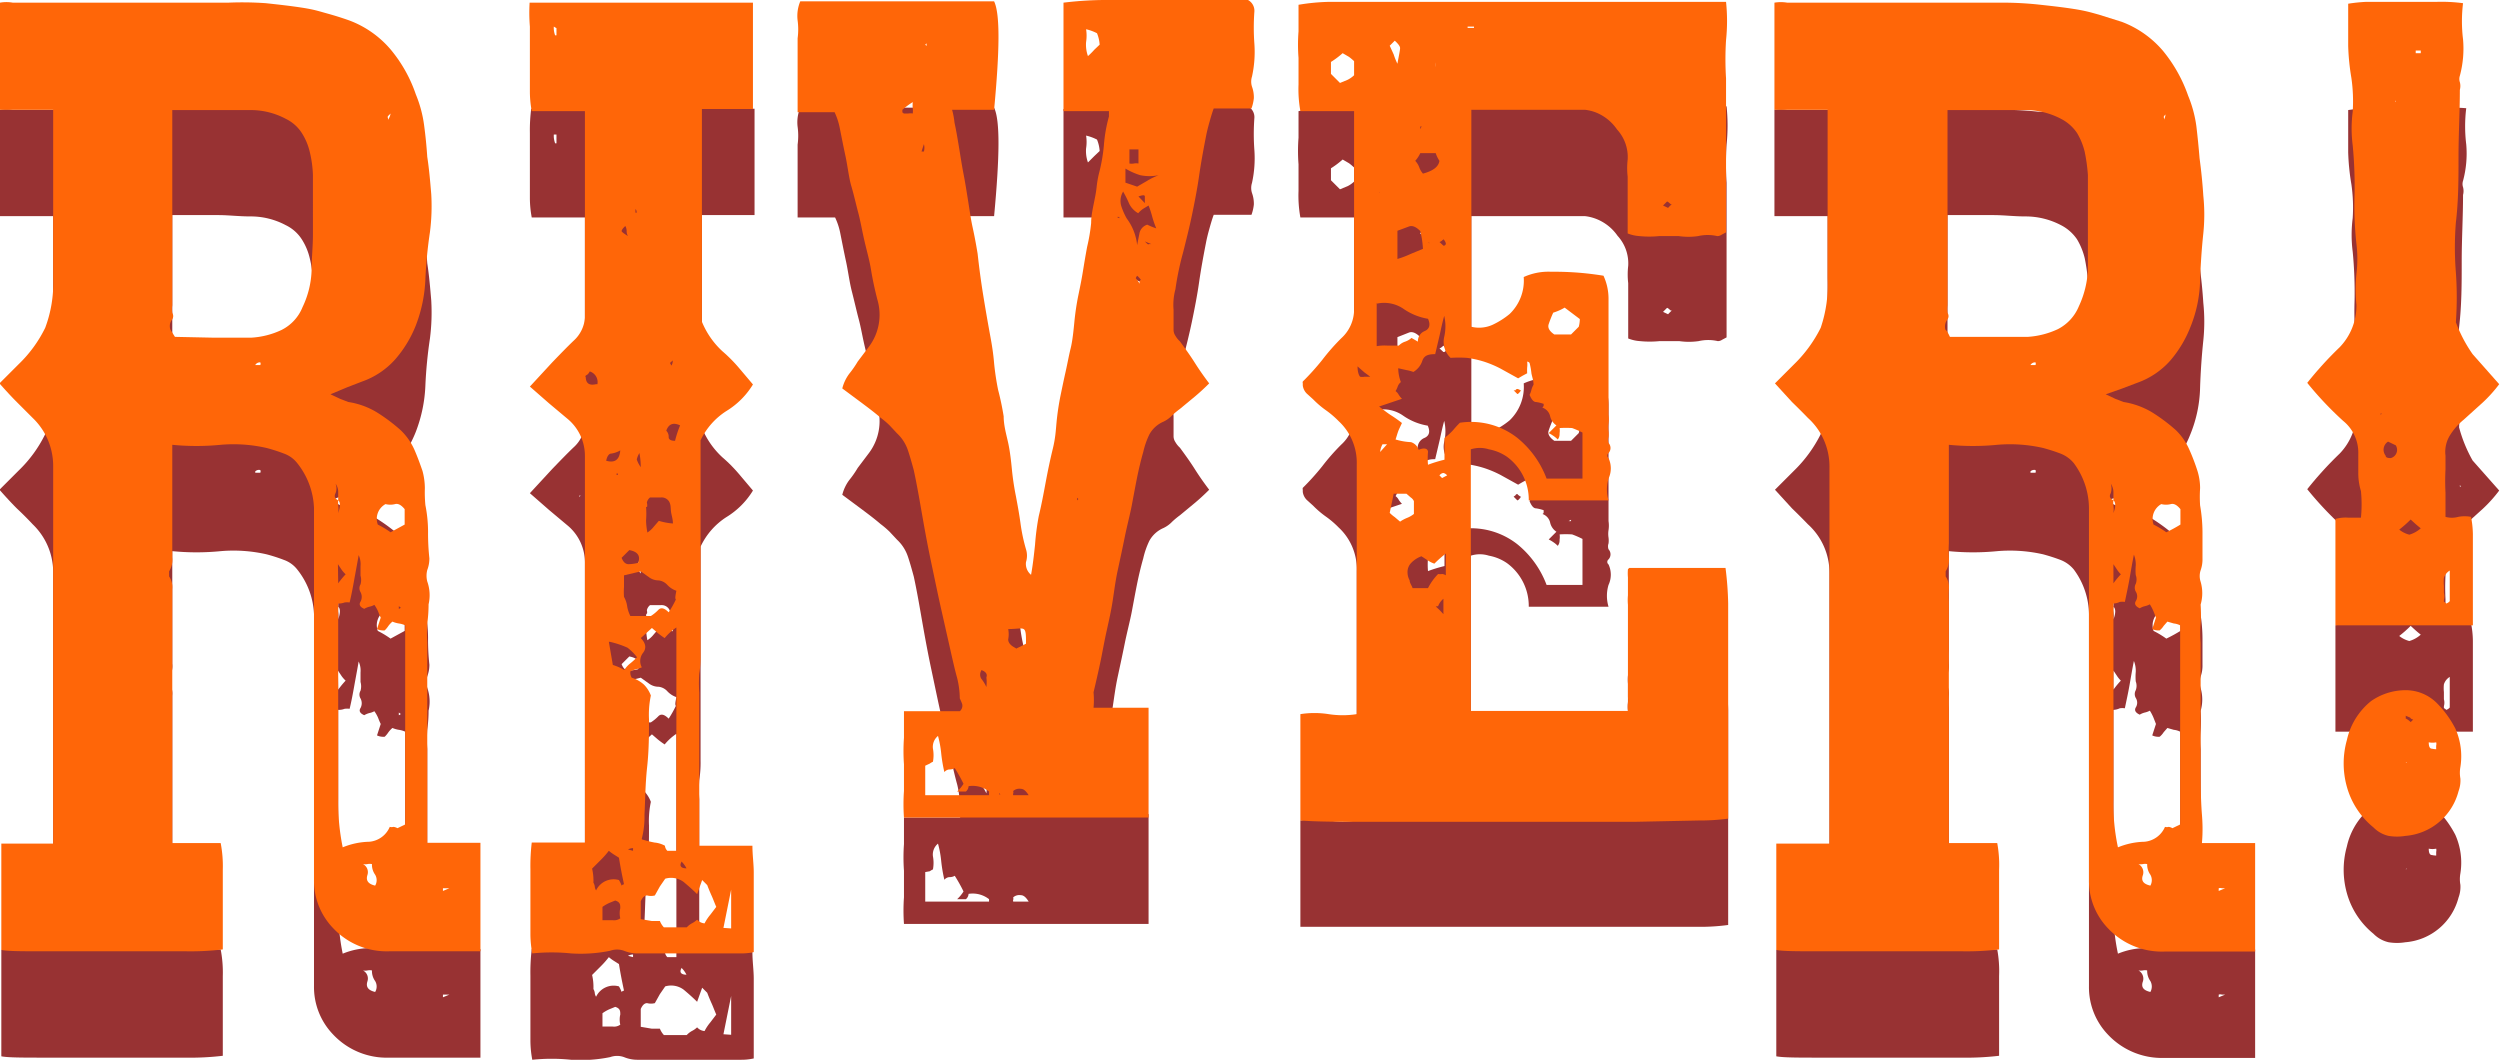 <svg id="Layer_1" data-name="Layer 1" xmlns="http://www.w3.org/2000/svg" viewBox="0 0 94.03 39.86"><defs><style>.cls-1{fill:#983233;}.cls-2{fill:#ff6608;}</style></defs><title>River</title><path class="cls-1" d="M12.43,18.83l.36.17.31.12a2.92,2.92,0,0,1,1.06.38,6.53,6.53,0,0,1,.91.68,2.32,2.32,0,0,1,.51.72c.11.25.21.52.31.81a2.54,2.54,0,0,1,.09.65A5,5,0,0,0,16,23a5.16,5.16,0,0,1,.1,1,8.69,8.69,0,0,0,.05,1,1.23,1.23,0,0,1-.08.44.87.87,0,0,0,0,.43,1.54,1.54,0,0,1,.05.86,5.31,5.31,0,0,1-.05.72,5.55,5.55,0,0,0,0,.72v2.47c0,.63,0,1.3,0,2s0,1.38,0,2,0,1,0,1.06h2v4.08H14.64a2.76,2.76,0,0,1-2.11-.87,2.57,2.57,0,0,1-.72-1.82V29.73c0-1.12,0-2.23,0-3.31s0-2.2,0-3.32a2.88,2.88,0,0,0-.63-1.68,1.1,1.1,0,0,0-.5-.36,6.18,6.18,0,0,0-.65-.21,5.59,5.59,0,0,0-1.73-.12,9.31,9.31,0,0,1-1.82,0v3.7c0,.16,0,.34,0,.53a.82.82,0,0,1-.12.53v.19a.72.72,0,0,1,.12.48c0,.16,0,.32,0,.48v9.07H8.3a4.56,4.56,0,0,1,.08,1c0,.34,0,.68,0,1v2A10.19,10.19,0,0,1,7,39.78c-.78,0-1.64,0-2.56,0H1.73c-.87,0-1.43,0-1.68-.05v-4H2V21.54a2.5,2.5,0,0,0-.77-1.82q-.28-.3-.6-.6c-.21-.21-.43-.45-.65-.7l.72-.72a4.86,4.86,0,0,0,1-1.37A4.77,4.77,0,0,0,2,14.48c0-.93,0-1.88,0-2.84S2,9.71,2,8.75V8.13h-2v-4a1.38,1.38,0,0,1,.48,0H8.59A12.7,12.7,0,0,1,10,4.12c.46,0,.92.1,1.37.17s.62.13.91.21.58.17.86.27a3.78,3.78,0,0,1,1.56,1.1,5.29,5.29,0,0,1,.94,1.68,4.58,4.58,0,0,1,.31,1.15q.08.59.12,1.2c.07.45.11.92.15,1.4a7.71,7.71,0,0,1-.05,1.44A16.76,16.76,0,0,0,16,14.49a5.41,5.41,0,0,1-.36,1.75,4.4,4.4,0,0,1-.77,1.27,3,3,0,0,1-1.25.84l-.57.22ZM6.58,16.67,8,16.7c.5,0,1,0,1.46,0a3.08,3.08,0,0,0,1.13-.29,1.64,1.64,0,0,0,.79-.86,3.44,3.44,0,0,0,.34-1.39c0-.45.05-.89.05-1.32V11.49c0-.32,0-.63,0-.91a4.34,4.34,0,0,0-.12-.87A2.28,2.28,0,0,0,11.35,9a1.48,1.48,0,0,0-.6-.53,2.8,2.8,0,0,0-1.34-.33c-.42,0-.82-.05-1.2-.05H6.48v7.34a.93.93,0,0,0,0,.29.23.23,0,0,1,0,.24.4.4,0,0,0-.07.39Zm1.2,1.83h0v0h0Zm1.82-.77v.05h.19a.11.11,0,0,0,0-.1A.2.2,0,0,0,9.6,17.73Zm3.12,5.09a1.37,1.37,0,0,0,0,.19,1,1,0,0,1,0,.29c.09-.26.08-.42,0-.48V22.5a.52.52,0,0,0-.1-.31.49.49,0,0,1,0,.36Q12.53,22.72,12.72,22.82Zm0,3.88c0,.36,0,1,0,1.83s0,1.78,0,2.76,0,1.9,0,2.78a8.47,8.47,0,0,0,.17,1.8,2.77,2.77,0,0,1,1-.21.92.92,0,0,0,.77-.56.26.26,0,0,0,.14,0,.43.43,0,0,1,.15.05l.29-.14V27.52a.84.84,0,0,0-.24-.07,1,1,0,0,1-.24-.07,1,1,0,0,0-.15.16,1,1,0,0,1-.14.17.56.56,0,0,1-.29-.05l.14-.43a2.2,2.2,0,0,1-.09-.21,1.25,1.25,0,0,0-.15-.27.62.62,0,0,1-.19.07.77.77,0,0,0-.19.08c-.16-.07-.21-.16-.14-.27a.38.38,0,0,0,0-.36.28.28,0,0,1,0-.29.61.61,0,0,0,0-.33c0-.13,0-.25,0-.36a.82.82,0,0,0-.07-.41c-.06.35-.12.66-.17.94s-.1.55-.17.84a.65.65,0,0,0-.19,0A.62.62,0,0,1,12.72,26.7Zm0-.76A3.42,3.42,0,0,1,13,25.6a1.07,1.07,0,0,1-.15-.17l-.14-.21ZM13.3,36.5h0v-.24h0Zm.81.81a.4.4,0,0,0,0-.41.65.65,0,0,1-.12-.4.44.44,0,0,0-.17,0,.44.44,0,0,1-.17,0,.34.34,0,0,1,.17.41C13.75,37.13,13.86,37.25,14.11,37.31Zm.1-13.58a3.58,3.58,0,0,1,.48.29l.53-.29v-.58c-.13-.16-.25-.22-.36-.19a.73.73,0,0,1-.36,0A.63.63,0,0,0,14.21,23.73Zm.48-15.46-.1.1a.09.09,0,0,0,0,.07.14.14,0,0,1,0,.07A.54.54,0,0,0,14.69,8.27Zm.38,18.58A0,0,0,0,1,15,26.8v.1S15.07,26.88,15.07,26.85ZM16.9,37.41l0,0-.12,0s-.05,0-.12,0v.1Z"/><path class="cls-1" d="M26.35,20.56v8.06a4.07,4.07,0,0,1-.05.72,5.58,5.58,0,0,0,0,.72c0,.07,0,.39,0,1s0,1.2,0,1.88,0,1.29,0,1.87,0,.89,0,1h2c0,.35.05.69.05,1v3a2.14,2.14,0,0,1-.48.05H24a1.32,1.32,0,0,1-.53-.1.77.77,0,0,0-.52,0,5.55,5.55,0,0,1-1.47.1,7.11,7.11,0,0,0-1.46,0,4,4,0,0,1-.07-.72c0-.36,0-.75,0-1.18V36.69a7.46,7.46,0,0,1,.05-1h2v-6c0-1.44,0-2.86,0-4.27s0-2.83,0-4.27a1.81,1.81,0,0,0-.67-1.4l-.68-.57-.72-.63.84-.91c.28-.29.54-.56.8-.81a1.29,1.29,0,0,0,.43-.87V8.18H20a4,4,0,0,1-.07-.72c0-.36,0-.75,0-1.18V5a6.28,6.28,0,0,1,.05-.91h8.4v4H26.4v8a3.1,3.1,0,0,0,.77,1.11,5.66,5.66,0,0,1,.6.6l.55.65a3,3,0,0,1-1,1A2.66,2.66,0,0,0,26.35,20.56ZM20.78,38.85s0-.05,0-.05v.1Zm.15-33.79-.1,0a.8.8,0,0,0,.05.33h.05Zm.91,13.58h-.05v.05A0,0,0,0,0,21.84,18.64Zm.19-.48c0,.26.13.35.39.29,0,0,0,0,0,0s0,0,.05,0a.42.42,0,0,0-.29-.48.31.31,0,0,1-.09.12A.32.32,0,0,0,22,18.16Zm1.35,19.15a.14.14,0,0,1,.09-.05c-.06-.28-.13-.62-.19-1l-.19-.12A1.54,1.54,0,0,1,22.9,36a3.4,3.4,0,0,1-.29.33l-.34.34a2,2,0,0,1,.05.53.39.39,0,0,1,.05.14.32.32,0,0,0,.05.15.73.73,0,0,1,.86-.39A1.19,1.19,0,0,1,23.38,37.31Zm-.72,1.3.38,0a.4.4,0,0,0,.29-.07.81.81,0,0,1,0-.38c0-.13,0-.23-.19-.29l-.22.09a1.43,1.43,0,0,0-.26.15Zm.67-17.67a.93.93,0,0,1-.34.12c-.09,0-.16.11-.19.27C23.12,21.42,23.3,21.3,23.33,20.94Zm-.43,3.12,0,0v.09S22.9,24.1,22.9,24.06Zm0,4.08.15.87a2,2,0,0,1,.43.19,1,1,0,0,1,.24-.26,2.85,2.85,0,0,0,.24-.22,1.94,1.94,0,0,0-.36-.36A3.58,3.58,0,0,0,22.94,28.14Zm.29-6.28h.05v-.05h-.05ZM24,25.17q.15-.39-.33-.48l-.29.29c.06.16.15.24.26.24A1.63,1.63,0,0,0,24,25.17ZM23.52,12.5c-.1.09-.14.16-.14.19s.08.09.24.19a.34.34,0,0,1-.05-.19A.41.41,0,0,0,23.52,12.5Zm1.92,13.72A.83.83,0,0,1,25.1,26a.52.52,0,0,0-.33-.17.6.6,0,0,1-.36-.12l-.31-.22-.63.15c0,.16,0,.3,0,.43a2.53,2.53,0,0,0,0,.38,1,1,0,0,1,.12.36,1.27,1.27,0,0,0,.12.36h.77a1.53,1.53,0,0,0,.29-.24c.1-.09.22-.06.38.1a3.76,3.76,0,0,0,.27-.48C25.38,26.5,25.41,26.38,25.44,26.22ZM23.81,36v-.1a.41.41,0,0,0-.19.05v0Zm.33-.43a4.14,4.14,0,0,0,.48.12,1,1,0,0,1,.39.12.3.3,0,0,0,.09.19h.34v-8.4A2,2,0,0,0,25,28a2.93,2.93,0,0,1-.26-.19l-.22-.19L24.1,28c.19.19.22.38.09.55a.5.5,0,0,0-.05.55,1.68,1.68,0,0,1-.24.08.89.89,0,0,0-.19.07.38.38,0,0,0,.05.24,1.21,1.21,0,0,1,.46.26,1.15,1.15,0,0,1,.26.41,3.49,3.49,0,0,0-.07.89c0,.56,0,1.16-.07,1.8s-.07,1.24-.1,1.8A3.22,3.22,0,0,1,24.14,35.54ZM23.76,28s0,0,0-.05v0l0,0Zm.14-16.08V12l.05-.05S23.94,11.87,23.9,11.87Zm.2,9.7a2.89,2.89,0,0,0-.05-.53.77.77,0,0,0-.1.24A1.06,1.06,0,0,0,24.1,21.57Zm0,17,.41.07.31,0a.75.75,0,0,0,.15.24h.86a.77.77,0,0,1,.19-.15.81.81,0,0,0,.2-.14.42.42,0,0,0,.28.14,1.72,1.72,0,0,1,.22-.33l.22-.29c-.07-.16-.12-.3-.17-.41s-.11-.25-.17-.41l-.19-.19-.19.53c-.16-.16-.33-.31-.51-.46a.79.79,0,0,0-.69-.12l-.2.29-.19.34a.57.57,0,0,1-.29,0c-.09,0-.17.06-.24.22Zm.2-15.5a3.22,3.22,0,0,1,0,.5,2.58,2.58,0,0,0,.05.46,1,1,0,0,0,.24-.22l.19-.22a2.45,2.45,0,0,0,.53.1c0-.16-.05-.3-.07-.43s0-.26-.07-.39a.33.33,0,0,0-.31-.16l-.41,0a.34.34,0,0,0-.12.19A.42.42,0,0,1,24.34,23.06ZM25.58,20c-.25-.12-.43-.06-.52.2a.32.32,0,0,1,.09.24c0,.09.08.14.24.14A3.92,3.92,0,0,1,25.58,20Zm-.28-2.44-.1.09.05.1A.29.29,0,0,0,25.3,17.54Zm.33,18.86c-.09.16,0,.24.19.24A1,1,0,0,0,25.63,36.4Zm1.87,2.5V37.46h0l-.29,1.44Z"/><path class="cls-1" d="M37.39,4.05c.23.48.21,1.84,0,4.08H35.81a2.83,2.83,0,0,1,.09.48c.07.32.12.63.17.93s.1.64.17,1,.12.69.17,1,.1.68.17,1,.12.58.19,1q.09.82.21,1.56t.27,1.56c.06.32.11.64.14,1a9.88,9.88,0,0,0,.15,1,10.47,10.47,0,0,1,.21,1c0,.34.1.68.17,1s.11.69.14,1a9.88,9.88,0,0,0,.15,1c.06.32.12.64.17,1a6.6,6.6,0,0,0,.21,1,.8.8,0,0,1,0,.48.53.53,0,0,0,.19.48c.07-.38.11-.76.15-1.13a9.37,9.37,0,0,1,.14-1.08c.1-.41.18-.84.26-1.27s.17-.86.27-1.27.11-.69.14-1a9.88,9.88,0,0,1,.15-1c.06-.29.12-.58.19-.89s.12-.6.19-.88.11-.69.14-1,.08-.66.15-1,.12-.58.17-.89.1-.61.16-.93a6.61,6.61,0,0,0,.15-.89c0-.31.08-.62.14-.94a4.14,4.14,0,0,0,.07-.45,4,4,0,0,1,.08-.46,6.42,6.42,0,0,0,.19-1.08,5.55,5.55,0,0,1,.19-1.08V8.18H40V4.1A13.48,13.48,0,0,1,41.81,4c.57,0,1.15,0,1.73,0h3.4a.46.46,0,0,1,.24.43,8.28,8.28,0,0,0,0,1.22,4.31,4.31,0,0,1-.09,1.23.62.62,0,0,0,0,.38,1.18,1.18,0,0,1,.07.43,1.6,1.6,0,0,1-.09.39H45.65c-.07.19-.12.37-.17.55s-.09.34-.12.5c-.1.51-.19,1-.26,1.49s-.17,1-.27,1.48-.21.91-.33,1.39a10.78,10.78,0,0,0-.29,1.39,2.24,2.24,0,0,0-.07.77c0,.25,0,.51,0,.76a.4.4,0,0,0,.07.22.87.87,0,0,0,.17.21c.19.26.38.52.55.79s.36.54.55.79c-.16.16-.33.32-.52.48l-.58.48a3.07,3.07,0,0,0-.29.24,1.12,1.12,0,0,1-.33.24,1.1,1.1,0,0,0-.53.48A3.07,3.07,0,0,0,43,21c-.1.35-.18.7-.24,1s-.13.68-.19,1-.19.82-.27,1.22-.17.81-.26,1.23-.13.76-.19,1.15-.15.78-.24,1.19-.14.72-.22,1.1-.17.77-.26,1.15a3.13,3.13,0,0,1,0,.58H43.2v4.13H34a7.05,7.05,0,0,1,0-1c0-.33,0-.67,0-1a7.05,7.05,0,0,1,0-1c0-.33,0-.67,0-1H36.1a.27.27,0,0,0,.09-.27,2.2,2.2,0,0,0-.09-.21,3.39,3.39,0,0,0-.1-.77c-.07-.25-.13-.51-.19-.77L35.42,27c-.13-.57-.25-1.16-.38-1.77s-.24-1.2-.34-1.77-.2-1.17-.33-1.77c-.07-.26-.14-.51-.22-.75a1.53,1.53,0,0,0-.41-.64L33.46,20a3.42,3.42,0,0,0-.34-.29c-.22-.19-.46-.37-.7-.55l-.74-.55a1.56,1.56,0,0,1,.26-.55,3.76,3.76,0,0,0,.32-.46l.43-.57A2,2,0,0,0,33,15.27c-.1-.39-.18-.76-.24-1.13s-.15-.74-.24-1.13-.14-.7-.22-1-.17-.7-.26-1.05-.14-.76-.22-1.13-.15-.73-.22-1.08a2.5,2.5,0,0,0-.19-.57H30V5.44a2.51,2.51,0,0,0,0-.67,1.42,1.42,0,0,1,.1-.72ZM33.94,8.13s0,0,0,.07,0,0,.05.07l.17,0a.43.43,0,0,1,.17,0,.68.68,0,0,0,0-.19,1.44,1.44,0,0,1,0-.24A3,3,0,0,0,33.94,8.13Zm.38,6.57v0s0,0,0,0l0,.05Zm.34-5h.09a.54.54,0,0,0,0-.28h0Zm.19-4v0l-.05,0,.05.05Zm-.05,27.1v1.11h2.4s0,0,0,0l0-.09a1,1,0,0,0-.77-.2.28.28,0,0,1-.1.2H36a1.38,1.38,0,0,0,.24-.29,5.82,5.82,0,0,0-.33-.59.37.37,0,0,1-.2.05.27.27,0,0,0-.19.1,5.54,5.54,0,0,1-.12-.71,3.89,3.89,0,0,0-.12-.65.53.53,0,0,0-.19.48,1.34,1.34,0,0,1,0,.49.75.75,0,0,0-.12.07Zm2.11-3.58a.29.29,0,0,0,0,.31,1.5,1.5,0,0,1,.19.31,1.49,1.49,0,0,0,0-.36C37.15,29.35,37.07,29.26,36.91,29.2Zm.67,4.61v0h.05Zm.63-5.43.19-.09.19-.1c0-.32,0-.5-.09-.55s-.26,0-.58,0a1,1,0,0,1,0,.39Q37.92,28.24,38.21,28.38Zm-.1,5.37a.12.12,0,0,1,0,.07.09.09,0,0,0,0,.07h.58c-.1-.16-.19-.24-.29-.24A.35.35,0,0,0,38.11,33.75Zm2.45-11-.05-.05,0,.05s0,0,0,.05ZM40.85,5.1a1.55,1.55,0,0,1,0,.48,1.27,1.27,0,0,0,.07.53l.24-.24.2-.19a1.32,1.32,0,0,0-.1-.43A1.74,1.74,0,0,0,40.85,5.1Zm1.25,7.11s0,0,0-.05h-.09Zm.14-1a.68.68,0,0,0-.07.53,2.5,2.5,0,0,0,.21.48,2,2,0,0,1,.39,1l.09-.46a.43.43,0,0,1,.29-.31,2.75,2.75,0,0,0,.34.14,3.74,3.74,0,0,1-.15-.43,3.53,3.53,0,0,0-.14-.43l-.19.17a1,1,0,0,0-.19.17.83.83,0,0,1-.34-.36A4.08,4.08,0,0,0,42.24,11.2Zm.09-.86v.52l.44.15.38-.22a2.46,2.46,0,0,1,.43-.21,1.74,1.74,0,0,1-.69,0A2.53,2.53,0,0,1,42.33,10.34Zm.15-.2a.47.47,0,0,0,.17,0,.44.44,0,0,1,.17,0V9.62h-.34Zm.29,4.23a.14.14,0,0,0-.05.09.81.81,0,0,1,.14.2s0-.06,0-.08a.18.18,0,0,1,.05-.07A1,1,0,0,0,42.77,14.37Zm.29-2.74v-.24q0-.09-.24,0Zm0,1.44.1.1a.09.09,0,0,0,.07,0l.07,0v0Z"/><path class="cls-1" d="M55.34,8.13v8.16a1.23,1.23,0,0,0,.79-.07,3,3,0,0,0,.65-.41,1.74,1.74,0,0,0,.53-1.39,2.24,2.24,0,0,1,1-.2c.41,0,1.07,0,2,.15a2.06,2.06,0,0,1,.19.86V19.6a1.16,1.16,0,0,1,0,.34.92.92,0,0,0,0,.28.86.86,0,0,1,0,.22.33.33,0,0,0,0,.22.28.28,0,0,1,0,.38.12.12,0,0,0,0,.19.91.91,0,0,1,0,.77,1.42,1.42,0,0,0,0,.82h-3a2,2,0,0,0-.82-1.64A1.75,1.75,0,0,0,56,20.9a1.12,1.12,0,0,0-.68,0v9.84c.51,0,1,0,1.49,0s1,0,1.49,0h2.93a1.32,1.32,0,0,1,0-.28,1.15,1.15,0,0,0,0-.24V26.75a2,2,0,0,1,0-.36c0-.11,0-.23,0-.36s0-.2,0-.31a1.8,1.8,0,0,1,0-.31l.05-.05H64.9A12.29,12.29,0,0,1,65,26.7c0,.77,0,1.64,0,2.62v3c0,1,0,1.83,0,2.47a7.77,7.77,0,0,1-1.1.07l-2.42,0-3.25,0H51.41c-1,0-1.86,0-2.5,0,0,0,0,0,0,0v-4a3.43,3.43,0,0,1,1.06,0,3.43,3.43,0,0,0,1.06,0V21.47a2.13,2.13,0,0,0-.68-1.63,3.5,3.5,0,0,0-.48-.41,3.5,3.5,0,0,1-.48-.41l-.21-.19A.52.52,0,0,1,49,18.5s0-.06,0-.08a.13.13,0,0,1,0-.07,9.36,9.36,0,0,0,.73-.81,8,8,0,0,1,.72-.82,1.46,1.46,0,0,0,.48-1.1V8.18H48.91a4.63,4.63,0,0,1-.07-1c0-.33,0-.68,0-1a6.54,6.54,0,0,1,0-1c0-.31,0-.63,0-1A7.71,7.71,0,0,1,50,4.07L52.63,4l3.43,0h3.63l3.17,0,2.08,0a6.94,6.94,0,0,1,0,1.44,11.53,11.53,0,0,0,0,1.44v5.81l-.17.09a.28.28,0,0,1-.16.05,1.61,1.61,0,0,0-.72,0,2.52,2.52,0,0,1-.73,0l-.74,0a3.68,3.68,0,0,1-.74,0,1.43,1.43,0,0,1-.44-.1V11.34c0-.25,0-.48,0-.69a2.85,2.85,0,0,1,0-.65,1.53,1.53,0,0,0-.4-1.13A1.75,1.75,0,0,0,60,8.22a1.66,1.66,0,0,0-.38-.09ZM50.06,6.78l.17.17.17.17L50.69,7a1,1,0,0,0,.24-.17V6.3a2.31,2.31,0,0,0-.19-.16L50.5,6a3.32,3.32,0,0,1-.44.33Zm1,11c0,.23.06.36.1.39a.38.38,0,0,0,.16,0l.22,0L51.31,18Zm.72-2.4v1.64a1.68,1.68,0,0,1,.41,0h.41a.58.58,0,0,1,.24-.15.72.72,0,0,0,.24-.14l.12.07s0,0,.12.07a.41.41,0,0,1,.26-.4c.18-.08.22-.24.12-.46a2.26,2.26,0,0,1-.93-.38A1.29,1.29,0,0,0,51.79,15.42Zm.1-4.17s0,0,0-.05v.1S51.85,11.25,51.89,11.25ZM53.71,21a2.61,2.61,0,0,0,0,.48,5.27,5.27,0,0,1,.62-.19v-.82a2,2,0,0,0,.34-.31,3.47,3.47,0,0,1,.24-.26,2.82,2.82,0,0,1,2.16.57A3.59,3.59,0,0,1,58.17,22h1.35V20.27a3.5,3.5,0,0,0-.39-.17,3.71,3.71,0,0,0-.47,0,.63.63,0,0,1,0,.19c0,.07,0,.15-.07.24a1,1,0,0,0-.17-.14,1.28,1.28,0,0,0-.17-.1l.29-.29a.56.56,0,0,1-.24-.36.45.45,0,0,0-.29-.31s.05,0,.05-.07,0,0,0-.07a1.53,1.53,0,0,0-.29-.07q-.13,0-.24-.27a.73.73,0,0,0,.07-.19.77.77,0,0,1,.08-.19c0-.16-.06-.31-.08-.43a2.66,2.66,0,0,0-.07-.39.14.14,0,0,0-.09-.05.89.89,0,0,1,0,.22,1.8,1.8,0,0,0,0,.22l-.17.09-.17.1-.65-.36a4,4,0,0,0-.64-.27,3.88,3.88,0,0,0-.63-.14,4.69,4.69,0,0,0-.62-.05.83.83,0,0,1-.24-.79,1.76,1.76,0,0,0,0-.79c-.07.25-.12.49-.17.72l-.17.72c-.26,0-.41.05-.48.24a.77.77,0,0,1-.34.43,1.45,1.45,0,0,0-.26-.07l-.31-.07a1.49,1.49,0,0,0,.1.52.38.38,0,0,0-.12.17.85.85,0,0,1-.08.17.41.41,0,0,1,.12.14,1,1,0,0,0,.12.15l-.86.29c.16.12.31.24.45.33a4.85,4.85,0,0,1,.41.29c-.06.13-.11.23-.14.31s-.06.19-.1.31a2.39,2.39,0,0,0,.58.1.44.44,0,0,1,.29.29C53.58,20.82,53.71,20.88,53.71,21Zm-1.54-.29H52a.73.73,0,0,0-.09.29ZM51.94,5.39v.1s0,0,0,0,0,0,0-.05Zm.62,1c.06-.32.1-.51.1-.58s-.07-.16-.2-.28l-.19.19.15.33A2.75,2.75,0,0,0,52.56,6.4Zm.34,16.18h-.48l-.15.72a1.35,1.35,0,0,0,.19.16l.2.17a1.34,1.34,0,0,1,.26-.14,1,1,0,0,0,.26-.15v-.48a.33.33,0,0,0-.12-.14Zm-.53-14.5V8l0,.05Zm.19,4.61v1.05a3.51,3.51,0,0,0,.5-.19l.46-.19a3.54,3.54,0,0,0-.1-.67c-.16-.16-.3-.22-.43-.17Zm.91,12.24a1,1,0,0,0-.38.24.49.49,0,0,0-.15.38.63.63,0,0,0,.08.29c0,.1.08.19.11.29h.58a2.15,2.15,0,0,1,.38-.53.5.5,0,0,0,.15,0,.26.26,0,0,1,.14.05v-.82a4.35,4.35,0,0,0-.43.38C53.76,25.14,53.6,25,53.47,24.93ZM53.18,5.44s0-.05,0-.05l0,.05,0,0Zm.24,4.32a1.21,1.21,0,0,1-.19.29.7.7,0,0,1,.15.24.72.72,0,0,0,.14.24c.38-.1.59-.26.62-.48A1.21,1.21,0,0,1,54,9.76Zm0-1,0-.05v.1A0,0,0,0,1,53.47,8.75Zm.24,4.9-.05-.05h0A.14.14,0,0,0,53.71,13.65Zm.1-.48,0-.05,0,0a0,0,0,0,0-.05,0A0,0,0,0,1,53.81,13.17Zm.24-6.48s0,0,0-.05V6.35H54a.79.79,0,0,0,0,.17A.43.43,0,0,1,54.05,6.69Zm0,20.11.15.14.14.15v-.58A.68.68,0,0,0,54.09,26.8ZM54.29,13c-.07.07-.12.1-.15.1l.15.14a.08.08,0,0,0,.09-.09A.31.31,0,0,0,54.29,13Zm.14,8.88a.26.26,0,0,0-.14-.09s-.08,0-.15.09l.1.1ZM55.2,5v0h.24V5Zm.19,1.44,0,0,0,0a.14.14,0,0,1,0-.09Zm1.82,12.24c-.06.09-.11.14-.14.14l-.14-.14s0,0,.07-.05a.08.08,0,0,1,.07-.05S57.09,18.62,57.21,18.69ZM59.42,16l-.57-.43a2,2,0,0,1-.43.19,4.21,4.21,0,0,0-.17.43q-.07.19.21.39h.63l.29-.29S59.42,16.16,59.42,16ZM59,19.6h.09l0-.05Zm3.84-7.92c-.07-.06-.11-.1-.14-.1l-.15.15.19.09S62.81,11.74,62.88,11.68Z"/><path class="cls-1" d="M79.2,18.83l.36.17.31.12a3,3,0,0,1,1.06.38,6.53,6.53,0,0,1,.91.68,2.28,2.28,0,0,1,.5.72,7.6,7.6,0,0,1,.31.81,2.19,2.19,0,0,1,.1.65,5,5,0,0,0,0,.65,6,6,0,0,1,.09,1c0,.32,0,.65,0,1a1.23,1.23,0,0,1-.07.44.69.69,0,0,0,0,.43,1.54,1.54,0,0,1,0,.86,5.39,5.39,0,0,1,0,.72,4.21,4.21,0,0,0,0,.72v2.47c0,.63,0,1.3,0,2s0,1.38.05,2,0,1,0,1.06h2v4.08H81.41a2.78,2.78,0,0,1-2.12-.87,2.57,2.57,0,0,1-.72-1.82V29.73c0-1.12,0-2.23,0-3.31s0-2.2,0-3.32A2.87,2.87,0,0,0,78,21.42a1.22,1.22,0,0,0-.5-.36c-.21-.08-.43-.15-.65-.21a5.62,5.62,0,0,0-1.73-.12,9.3,9.3,0,0,1-1.82,0v3.7a5,5,0,0,0,0,.53.82.82,0,0,1-.12.53v.19a.72.72,0,0,1,.12.48,3.85,3.85,0,0,0,0,.48v9.07h1.82a4.54,4.54,0,0,1,.07,1c0,.34,0,.68,0,1v2a10.33,10.33,0,0,1-1.37.07c-.78,0-1.64,0-2.57,0H68.49c-.86,0-1.42,0-1.68-.05v-4h2V21.54A2.46,2.46,0,0,0,68,19.72q-.29-.3-.6-.6l-.64-.7.72-.72a5.06,5.06,0,0,0,1-1.37,5,5,0,0,0,.26-1.85c0-.93,0-1.88,0-2.84s0-1.93,0-2.89V8.13h-2v-4a1.45,1.45,0,0,1,.48,0h8.07a12.83,12.83,0,0,1,1.37.07c.46,0,.92.1,1.36.17s.63.13.92.21l.86.27a3.78,3.78,0,0,1,1.56,1.1,5.49,5.49,0,0,1,.94,1.68,4.58,4.58,0,0,1,.31,1.15q.07.59.12,1.2c.06.45.11.92.14,1.4a6.94,6.94,0,0,1,0,1.44c-.06.57-.1,1.16-.12,1.75a4.93,4.93,0,0,1-.36,1.75,4.38,4.38,0,0,1-.76,1.27,3,3,0,0,1-1.25.84l-.58.22Zm-5.86-2.16,1.47,0c.49,0,1,0,1.46,0a3.14,3.14,0,0,0,1.13-.29,1.68,1.68,0,0,0,.79-.86,3.61,3.61,0,0,0,.34-1.39c0-.45,0-.89,0-1.32V11.49c0-.32,0-.63,0-.91a6.5,6.5,0,0,0-.12-.87A2.53,2.53,0,0,0,78.12,9a1.62,1.62,0,0,0-.6-.53,2.87,2.87,0,0,0-1.35-.33c-.41,0-.81-.05-1.2-.05H73.25v7.34a.92.92,0,0,0,0,.29.21.21,0,0,1,0,.24.44.44,0,0,0-.08.39C73.22,16.43,73.28,16.54,73.34,16.67Zm1.2,1.83h-.05v0h.05Zm1.83-.77v.05h.19a.14.14,0,0,0,0-.1A.2.2,0,0,0,76.37,17.73Zm3.12,5.09a.65.65,0,0,0,0,.19,1.11,1.11,0,0,1,0,.29c.1-.26.08-.42,0-.48V22.5a.6.6,0,0,0-.1-.31.62.62,0,0,1,0,.36Q79.29,22.72,79.49,22.82Zm0,3.88c0,.36,0,1,0,1.83s0,1.78,0,2.76,0,1.9,0,2.78a7.83,7.83,0,0,0,.17,1.8,2.77,2.77,0,0,1,1-.21.93.93,0,0,0,.77-.56.26.26,0,0,0,.14,0,.39.39,0,0,1,.14.05l.29-.14V27.52a.68.68,0,0,0-.24-.07l-.24-.07-.14.16a.73.73,0,0,1-.15.17.54.54,0,0,1-.28-.05l.14-.43L81,27a1.76,1.76,0,0,0-.14-.27.73.73,0,0,1-.19.07.64.64,0,0,0-.19.08q-.24-.11-.15-.27a.33.33,0,0,0,0-.36.3.3,0,0,1,0-.29.47.47,0,0,0,0-.33,2,2,0,0,1,0-.36,1,1,0,0,0-.07-.41c-.07.35-.12.66-.17.94s-.11.55-.17.84a.62.62,0,0,0-.19,0A.65.65,0,0,1,79.49,26.7Zm0-.76a3.39,3.39,0,0,1,.28-.34,1,1,0,0,1-.14-.17l-.14-.21Zm.57,10.56h0v-.24h0Zm.82.81a.42.42,0,0,0,0-.41.65.65,0,0,1-.12-.4.39.39,0,0,0-.16,0,.47.47,0,0,1-.17,0,.35.35,0,0,1,.17.41C80.52,37.13,80.62,37.25,80.88,37.31ZM81,23.73a3.58,3.58,0,0,1,.48.29,5.72,5.72,0,0,0,.53-.29v-.58c-.13-.16-.25-.22-.36-.19a.73.73,0,0,1-.36,0A.64.64,0,0,0,81,23.73Zm.48-15.46-.09.1a.14.14,0,0,0,0,.07.09.09,0,0,1,0,.07A.55.55,0,0,0,81.45,8.27Zm.39,18.58a0,0,0,0,1,0-.05v.1A0,0,0,0,0,81.84,26.85Zm1.82,10.56,0,0-.12,0a.17.17,0,0,0-.12,0v.1Z"/><path class="cls-1" d="M86.78,18.4A13.58,13.58,0,0,1,88,17.06a2.25,2.25,0,0,0,.63-1.59,5.72,5.72,0,0,1,0-1.17,4.64,4.64,0,0,0,0-1.13,13.21,13.21,0,0,1-.07-1.87,16,16,0,0,0-.07-1.83,5,5,0,0,1,0-1.27,6.13,6.13,0,0,0-.05-1.27,8.7,8.7,0,0,1-.12-1.2q0-.59,0-1.2V4.14a6,6,0,0,1,.8-.07l1.29,0h1.35a6.19,6.19,0,0,1,1,0,5.61,5.61,0,0,0,0,1.36,3.94,3.94,0,0,1-.12,1.37.38.38,0,0,0,0,.24.57.57,0,0,1,0,.29c0,.83-.05,1.66-.05,2.5s0,1.66-.1,2.49a11.78,11.78,0,0,0,0,1.87,13.24,13.24,0,0,1,0,1.88A5.3,5.3,0,0,0,93,17.32l1,1.13a5.16,5.16,0,0,1-.62.69l-.72.65a2.39,2.39,0,0,0-.51.58,1.18,1.18,0,0,0-.17.77v.52a8.44,8.44,0,0,0,0,.87c0,.29,0,.59,0,.91a.88.88,0,0,0,.48,0,1.29,1.29,0,0,1,.48,0,3.58,3.58,0,0,1,.07.65c0,.33,0,.71,0,1.12v1.25c0,.42,0,.77,0,1.06H87.84v-4a1.38,1.38,0,0,1,.48-.05h.48a5.13,5.13,0,0,0,0-1,2.27,2.27,0,0,1-.1-.67v-.72a1.54,1.54,0,0,0-.57-1.25A12.87,12.87,0,0,1,86.78,18.4Zm5.76,14.45a1.21,1.21,0,0,0,0,.43,1.15,1.15,0,0,1-.07.48,2.25,2.25,0,0,1-2,1.68,1.94,1.94,0,0,1-.63,0,1.16,1.16,0,0,1-.57-.32,3,3,0,0,1-1-1.53,3.25,3.25,0,0,1,0-1.75,2.6,2.6,0,0,1,.91-1.47,2.27,2.27,0,0,1,1.25-.41,1.66,1.66,0,0,1,1.25.51,3.89,3.89,0,0,1,.67.93A2.57,2.57,0,0,1,92.54,32.85Zm-3-13.3v.1l0,0S89.6,19.55,89.57,19.55Zm.28,1.06a.36.36,0,0,0-.09.53c0,.06.06.09.19.09a.32.32,0,0,0,.19-.48ZM90,23.78h0v0h0Zm.09-1.4h0l0,0,0,0Zm0-14.59v.1l0,0S90.13,7.79,90.09,7.79Zm.15,9.27h0v.43h0Zm0,6.86a1,1,0,0,0,.38.19,1.11,1.11,0,0,0,.43-.24c-.12-.09-.25-.21-.38-.33A4.35,4.35,0,0,1,90.24,23.92Zm.24,7a.19.19,0,0,1,0,.1.77.77,0,0,1,.19.14l.1-.1c-.07,0-.11-.05-.12-.07Zm0,1.78s0,0,0,0S90.53,32.69,90.53,32.66ZM91.05,6v-.1h-.19V6Zm.58,26.16,0-.12a.24.24,0,0,0,0-.12.69.69,0,0,1-.28,0q0,.24.12.24A.87.87,0,0,0,91.63,32.18Zm-.34,1.58s0,0,0,0h0l0,0ZM92,26.7a.26.26,0,0,0,.14-.09V25.46a.5.5,0,0,0-.22.28,1.4,1.4,0,0,0,0,.29c0,.1,0,.19,0,.27a.48.48,0,0,1,0,.26s0,.06,0,.07S92,26.67,92,26.7Zm.52-8.4.05,0a0,0,0,0,1-.05-.05l0,.05S92.46,18.3,92.49,18.3Z"/><path class="cls-2" d="M12.43,14.83l.36.17.31.12a2.92,2.92,0,0,1,1.06.38,6.53,6.53,0,0,1,.91.68,2.32,2.32,0,0,1,.51.72c.11.25.21.52.31.81a2.54,2.54,0,0,1,.09.65A5,5,0,0,0,16,19a5.16,5.16,0,0,1,.1,1,8.69,8.69,0,0,0,.05,1,1.23,1.23,0,0,1-.08.44.87.87,0,0,0,0,.43,1.54,1.54,0,0,1,.05.86,5.31,5.31,0,0,1-.05.72,5.55,5.55,0,0,0,0,.72v2.47c0,.63,0,1.3,0,2s0,1.38,0,2,0,1,0,1.06h2v4.08H14.64a2.76,2.76,0,0,1-2.11-.87,2.57,2.57,0,0,1-.72-1.82V25.73c0-1.12,0-2.23,0-3.31s0-2.2,0-3.32a2.88,2.88,0,0,0-.63-1.68,1.1,1.1,0,0,0-.5-.36,6.18,6.18,0,0,0-.65-.21,5.59,5.59,0,0,0-1.73-.12,9.31,9.31,0,0,1-1.82,0v3.7c0,.16,0,.34,0,.53a.82.82,0,0,1-.12.53v.19a.72.72,0,0,1,.12.48c0,.16,0,.32,0,.48v9.07H8.3a4.56,4.56,0,0,1,.08,1c0,.34,0,.68,0,1v2A10.19,10.19,0,0,1,7,35.78c-.78,0-1.64,0-2.56,0H1.73c-.87,0-1.43,0-1.68-.05v-4H2V17.54a2.5,2.5,0,0,0-.77-1.82l-.6-.6c-.21-.21-.43-.45-.65-.7l.72-.72a4.86,4.86,0,0,0,1-1.37A4.77,4.77,0,0,0,2,10.48C2,9.55,2,8.6,2,7.64S2,5.71,2,4.75V4.13h-2V.1a1.38,1.38,0,0,1,.48,0H8.59A12.7,12.7,0,0,1,10,.12c.46.05.92.1,1.37.17s.62.13.91.21.58.17.86.27a3.78,3.78,0,0,1,1.56,1.1,5.29,5.29,0,0,1,.94,1.68,4.58,4.58,0,0,1,.31,1.15q.08.59.12,1.2c.07.45.11.92.15,1.4a7.71,7.71,0,0,1-.05,1.44A16.76,16.76,0,0,0,16,10.49a5.41,5.41,0,0,1-.36,1.75,4.4,4.4,0,0,1-.77,1.27,3,3,0,0,1-1.25.84l-.57.22ZM6.58,12.67,8,12.7c.5,0,1,0,1.46,0a3.08,3.08,0,0,0,1.13-.29,1.64,1.64,0,0,0,.79-.86,3.44,3.44,0,0,0,.34-1.39c0-.45.05-.89.05-1.32V7.49c0-.32,0-.63,0-.91a4.34,4.34,0,0,0-.12-.87A2.28,2.28,0,0,0,11.35,5a1.48,1.48,0,0,0-.6-.53,2.8,2.8,0,0,0-1.34-.33c-.42,0-.82,0-1.2,0H6.48v7.34a.93.93,0,0,0,0,.29.23.23,0,0,1,0,.24.4.4,0,0,0-.07.39Zm1.2,1.83h0v0h0Zm1.82-.77v0h.19a.11.11,0,0,0,0-.1A.2.2,0,0,0,9.6,13.73Zm3.12,5.09a1.37,1.37,0,0,0,0,.19,1,1,0,0,1,0,.29c.09-.26.08-.42,0-.48V18.5a.52.52,0,0,0-.1-.31.49.49,0,0,1,0,.36Q12.53,18.72,12.72,18.82Zm0,3.88c0,.36,0,1,0,1.83s0,1.78,0,2.76,0,1.9,0,2.78a8.47,8.47,0,0,0,.17,1.8,2.77,2.77,0,0,1,1-.21.92.92,0,0,0,.77-.56.26.26,0,0,0,.14,0,.43.43,0,0,1,.15.05l.29-.14V23.52a.84.84,0,0,0-.24-.07,1,1,0,0,1-.24-.07,1,1,0,0,0-.15.16,1,1,0,0,1-.14.17.56.56,0,0,1-.29-.05l.14-.43a2.2,2.2,0,0,1-.09-.21,1.25,1.25,0,0,0-.15-.27.62.62,0,0,1-.19.07.77.77,0,0,0-.19.08c-.16-.07-.21-.16-.14-.27a.38.38,0,0,0,0-.36.28.28,0,0,1,0-.29.61.61,0,0,0,0-.33c0-.13,0-.25,0-.36a.82.82,0,0,0-.07-.41c-.06.35-.12.66-.17.94s-.1.55-.17.84a.65.65,0,0,0-.19,0A.62.62,0,0,1,12.72,22.7Zm0-.76A3.42,3.42,0,0,1,13,21.6a1.07,1.07,0,0,1-.15-.17l-.14-.21ZM13.3,32.5h0v-.24h0Zm.81.81a.4.4,0,0,0,0-.41.65.65,0,0,1-.12-.4.44.44,0,0,0-.17,0,.44.44,0,0,1-.17,0,.34.34,0,0,1,.17.41C13.75,33.13,13.86,33.25,14.11,33.31Zm.1-13.58a3.58,3.58,0,0,1,.48.29l.53-.29v-.58c-.13-.16-.25-.22-.36-.19a.73.73,0,0,1-.36,0A.63.63,0,0,0,14.21,19.73Zm.48-15.46-.1.1a.09.09,0,0,0,0,.07.14.14,0,0,1,0,.07A.54.54,0,0,0,14.69,4.27Zm.38,18.58A0,0,0,0,1,15,22.8v.1S15.07,22.88,15.07,22.85ZM16.9,33.41l0,0-.12,0s-.05,0-.12,0v.1Z"/><path class="cls-2" d="M26.35,16.56v8.06a4.07,4.07,0,0,1-.05.72,5.58,5.58,0,0,0,0,.72c0,.07,0,.39,0,1s0,1.2,0,1.88,0,1.29,0,1.87,0,.89,0,1h2c0,.35.05.69.05,1v3a2.14,2.14,0,0,1-.48.05H24a1.32,1.32,0,0,1-.53-.1.77.77,0,0,0-.52,0,5.55,5.55,0,0,1-1.47.1,7.11,7.11,0,0,0-1.46,0,4,4,0,0,1-.07-.72c0-.36,0-.75,0-1.18V32.69a7.46,7.46,0,0,1,.05-1h2V25.68c0-1.44,0-2.86,0-4.27s0-2.83,0-4.27a1.81,1.81,0,0,0-.67-1.4l-.68-.57-.72-.63.84-.91c.28-.29.54-.56.8-.81a1.29,1.29,0,0,0,.43-.87V4.18H20a4,4,0,0,1-.07-.72c0-.36,0-.75,0-1.18V1A6.28,6.28,0,0,1,19.92.1h8.4v4H26.4v8a3.1,3.1,0,0,0,.77,1.11,5.66,5.66,0,0,1,.6.6l.55.65a3,3,0,0,1-1,1A2.66,2.66,0,0,0,26.35,16.56ZM20.78,34.85s0-.05,0-.05v.1Zm.15-33.79L20.83,1a.8.8,0,0,0,.05.33h.05Zm.91,13.58h-.05v0A0,0,0,0,0,21.84,14.64Zm.19-.48c0,.26.13.35.39.29,0,0,0,0,0,0s0,0,.05,0a.42.42,0,0,0-.29-.48.31.31,0,0,1-.09.12A.32.32,0,0,0,22,14.16Zm1.35,19.15a.14.14,0,0,1,.09-.05c-.06-.28-.13-.62-.19-1l-.19-.12A1.54,1.54,0,0,1,22.9,32a3.4,3.4,0,0,1-.29.33l-.34.34a2,2,0,0,1,.05.53.39.39,0,0,1,.05.14.32.32,0,0,0,.05.15.73.73,0,0,1,.86-.39A1.19,1.19,0,0,1,23.38,33.31Zm-.72,1.3.38,0a.4.4,0,0,0,.29-.07.81.81,0,0,1,0-.38c0-.13,0-.23-.19-.29l-.22.09a1.43,1.43,0,0,0-.26.15Zm.67-17.67a.93.93,0,0,1-.34.12c-.09,0-.16.11-.19.27C23.12,17.42,23.3,17.3,23.33,16.94Zm-.43,3.12,0,0v.09S22.9,20.1,22.9,20.06Zm0,4.08.15.87a2,2,0,0,1,.43.19,1,1,0,0,1,.24-.26,2.85,2.85,0,0,0,.24-.22,1.94,1.94,0,0,0-.36-.36A3.58,3.58,0,0,0,22.94,24.14Zm.29-6.28h.05v-.05h-.05ZM24,21.17q.15-.39-.33-.48l-.29.29c.06.16.15.24.26.24A1.63,1.63,0,0,0,24,21.17ZM23.52,8.5c-.1.09-.14.16-.14.19s.08.09.24.19a.34.34,0,0,1-.05-.19A.41.41,0,0,0,23.52,8.5Zm1.92,13.72A.83.83,0,0,1,25.1,22a.52.52,0,0,0-.33-.17.6.6,0,0,1-.36-.12l-.31-.22-.63.15c0,.16,0,.3,0,.43a2.53,2.53,0,0,0,0,.38,1,1,0,0,1,.12.36,1.27,1.27,0,0,0,.12.36h.77a1.53,1.53,0,0,0,.29-.24c.1-.09.22-.06.38.1a3.76,3.76,0,0,0,.27-.48C25.38,22.5,25.41,22.38,25.44,22.22ZM23.81,32v-.1a.41.41,0,0,0-.19.05v0Zm.33-.43a4.14,4.14,0,0,0,.48.12,1,1,0,0,1,.39.12.3.3,0,0,0,.09.19h.34v-8.4A2,2,0,0,0,25,24a2.93,2.93,0,0,1-.26-.19l-.22-.19L24.1,24c.19.19.22.38.09.55a.5.5,0,0,0-.05.55,1.68,1.68,0,0,1-.24.08.89.89,0,0,0-.19.07.38.38,0,0,0,.05.24,1.21,1.21,0,0,1,.46.26,1.15,1.15,0,0,1,.26.41,3.49,3.49,0,0,0-.07.89c0,.56,0,1.16-.07,1.8s-.07,1.24-.1,1.8A3.22,3.22,0,0,1,24.14,31.54ZM23.76,24s0,0,0-.05v0l0,0ZM23.9,7.87V8l.05,0S23.94,7.87,23.9,7.87Zm.2,9.7a2.89,2.89,0,0,0-.05-.53.77.77,0,0,0-.1.24A1.06,1.06,0,0,0,24.1,17.57Zm0,17,.41.07.31,0a.75.75,0,0,0,.15.24h.86a.77.77,0,0,1,.19-.15.81.81,0,0,0,.2-.14.42.42,0,0,0,.28.14,1.72,1.72,0,0,1,.22-.33l.22-.29c-.07-.16-.12-.3-.17-.41s-.11-.25-.17-.41l-.19-.19-.19.53c-.16-.16-.33-.31-.51-.46a.79.79,0,0,0-.69-.12l-.2.29-.19.34a.57.57,0,0,1-.29,0c-.09,0-.17.06-.24.22Zm.2-15.5a3.22,3.22,0,0,1,0,.5,2.58,2.58,0,0,0,.05.46,1,1,0,0,0,.24-.22l.19-.22a2.45,2.45,0,0,0,.53.1c0-.16-.05-.3-.07-.43s0-.26-.07-.39a.33.33,0,0,0-.31-.16l-.41,0a.34.34,0,0,0-.12.19A.42.42,0,0,1,24.34,19.06ZM25.58,16c-.25-.12-.43-.06-.52.2a.32.32,0,0,1,.09.24c0,.09.08.14.24.14A3.92,3.92,0,0,1,25.58,16Zm-.28-2.44-.1.09.05.1A.29.29,0,0,0,25.3,13.54Zm.33,18.86c-.09.16,0,.24.19.24A1,1,0,0,0,25.63,32.4Zm1.87,2.5V33.46h0l-.29,1.44Z"/><path class="cls-2" d="M37.39.05c.23.48.21,1.84,0,4.08H35.81a2.83,2.83,0,0,1,.09.48c.07.32.12.63.17.93s.1.64.17,1,.12.69.17,1,.1.68.17,1,.12.58.19,1q.09.82.21,1.56t.27,1.56c.06.32.11.64.14,1a9.88,9.88,0,0,0,.15,1,10.47,10.47,0,0,1,.21,1c0,.34.1.68.17,1s.11.69.14,1a9.88,9.88,0,0,0,.15,1c.06.32.12.64.17,1a6.6,6.6,0,0,0,.21,1,.8.8,0,0,1,0,.48.53.53,0,0,0,.19.48c.07-.38.11-.76.15-1.13a9.37,9.37,0,0,1,.14-1.08c.1-.41.18-.84.26-1.27s.17-.86.27-1.27.11-.69.14-1a9.88,9.88,0,0,1,.15-1c.06-.29.12-.58.19-.89s.12-.6.19-.88.11-.69.14-1,.08-.66.15-1,.12-.58.17-.89.1-.61.16-.93a6.61,6.61,0,0,0,.15-.89c0-.31.08-.62.14-.94a4.14,4.14,0,0,0,.07-.45,4,4,0,0,1,.08-.46,6.42,6.42,0,0,0,.19-1.08,5.55,5.55,0,0,1,.19-1.08V4.18H40V.1A13.48,13.48,0,0,1,41.81,0c.57,0,1.15,0,1.73,0h3.4a.46.46,0,0,1,.24.43,8.28,8.28,0,0,0,0,1.22,4.31,4.31,0,0,1-.09,1.23.62.62,0,0,0,0,.38,1.18,1.18,0,0,1,.07.43,1.6,1.6,0,0,1-.09.39H45.65c-.07.19-.12.37-.17.55s-.09.34-.12.5c-.1.51-.19,1-.26,1.49s-.17,1-.27,1.48-.21.91-.33,1.39a10.78,10.78,0,0,0-.29,1.39,2.24,2.24,0,0,0-.07.77c0,.25,0,.51,0,.76a.4.4,0,0,0,.07.22.87.87,0,0,0,.17.21c.19.26.38.52.55.79s.36.54.55.79c-.16.16-.33.32-.52.48l-.58.48a3.07,3.07,0,0,0-.29.24,1.12,1.12,0,0,1-.33.24,1.1,1.1,0,0,0-.53.48A3.07,3.07,0,0,0,43,17c-.1.35-.18.7-.24,1s-.13.68-.19,1-.19.82-.27,1.22-.17.81-.26,1.23-.13.76-.19,1.15-.15.78-.24,1.19-.14.72-.22,1.1-.17.77-.26,1.15a3.13,3.13,0,0,1,0,.58H43.2v4.13H34a7.05,7.05,0,0,1,0-1c0-.33,0-.67,0-1a7.05,7.05,0,0,1,0-1c0-.33,0-.67,0-1H36.1a.27.27,0,0,0,.09-.27,2.2,2.2,0,0,0-.09-.21,3.39,3.39,0,0,0-.1-.77c-.07-.25-.13-.51-.19-.77L35.42,23c-.13-.57-.25-1.16-.38-1.77s-.24-1.2-.34-1.77-.2-1.17-.33-1.77c-.07-.26-.14-.51-.22-.75a1.53,1.53,0,0,0-.41-.64L33.46,16a3.42,3.42,0,0,0-.34-.29c-.22-.19-.46-.37-.7-.55l-.74-.55a1.56,1.56,0,0,1,.26-.55,3.76,3.76,0,0,0,.32-.46l.43-.57A2,2,0,0,0,33,11.27c-.1-.39-.18-.76-.24-1.13S32.59,9.4,32.5,9s-.14-.7-.22-1-.17-.7-.26-1-.14-.76-.22-1.13-.15-.73-.22-1.08a2.5,2.5,0,0,0-.19-.57H30V1.44a2.51,2.51,0,0,0,0-.67,1.42,1.42,0,0,1,.1-.72ZM33.94,4.13s0,0,0,.07,0,0,.05.07l.17,0a.43.43,0,0,1,.17,0,.68.68,0,0,0,0-.19,1.44,1.44,0,0,1,0-.24A3,3,0,0,0,33.94,4.13Zm.38,6.57v0s0,0,0,0l0,.05Zm.34-5h.09a.54.54,0,0,0,0-.28h0Zm.19-4V1.63l-.05.05.05.05Zm-.05,27.1v1.11h2.4s0,0,0-.05l0-.09a1,1,0,0,0-.77-.2.28.28,0,0,1-.1.2H36a1.38,1.38,0,0,0,.24-.29,5.82,5.82,0,0,0-.33-.59.37.37,0,0,1-.2.05.27.27,0,0,0-.19.1,5.54,5.54,0,0,1-.12-.71,3.89,3.89,0,0,0-.12-.65.53.53,0,0,0-.19.48,1.34,1.34,0,0,1,0,.49.75.75,0,0,0-.12.07Zm2.11-3.58a.29.29,0,0,0,0,.31,1.5,1.5,0,0,1,.19.31,1.49,1.49,0,0,0,0-.36C37.15,25.35,37.07,25.26,36.91,25.2Zm.67,4.61v.05h.05Zm.63-5.43.19-.09.19-.1c0-.32,0-.5-.09-.55s-.26,0-.58,0a1,1,0,0,1,0,.39Q37.92,24.24,38.21,24.38Zm-.1,5.37a.12.12,0,0,1,0,.07.09.09,0,0,0,0,.07h.58c-.1-.16-.19-.24-.29-.24A.35.35,0,0,0,38.11,29.75Zm2.45-11-.05-.05,0,.05s0,0,0,.05ZM40.85,1.1a1.55,1.55,0,0,1,0,.48,1.27,1.27,0,0,0,.07.53,2.69,2.69,0,0,0,.24-.24l.2-.19a1.32,1.32,0,0,0-.1-.43A1.74,1.74,0,0,0,40.85,1.1ZM42.1,8.21s0,0,0-.05h-.09Zm.14-1a.68.68,0,0,0-.07.53,2.5,2.5,0,0,0,.21.48,2,2,0,0,1,.39,1l.09-.46a.43.43,0,0,1,.29-.31,2.75,2.75,0,0,0,.34.14,3.74,3.74,0,0,1-.15-.43,3.53,3.53,0,0,0-.14-.43L43,7.85a1,1,0,0,0-.19.17.83.83,0,0,1-.34-.36A4.08,4.08,0,0,0,42.24,7.2Zm.09-.86v.52l.44.15.38-.22a2.46,2.46,0,0,1,.43-.21,1.74,1.74,0,0,1-.69,0A2.53,2.53,0,0,1,42.33,6.34Zm.15-.2a.47.47,0,0,0,.17,0,.44.44,0,0,1,.17,0V5.62h-.34Zm.29,4.23a.14.14,0,0,0-.05.09.81.81,0,0,1,.14.2s0-.06,0-.08a.18.18,0,0,1,.05-.07A1,1,0,0,0,42.77,10.37Zm.29-2.74V7.39q0-.09-.24,0Zm0,1.44.1.1a.09.09,0,0,0,.07,0l.07,0v0Z"/><path class="cls-2" d="M55.34,4.13v8.16a1.23,1.23,0,0,0,.79-.07,3,3,0,0,0,.65-.41,1.74,1.74,0,0,0,.53-1.39,2.24,2.24,0,0,1,1-.2c.41,0,1.07,0,2,.15a2.06,2.06,0,0,1,.19.86V15.6a1.16,1.16,0,0,1,0,.34.92.92,0,0,0,0,.28.86.86,0,0,1,0,.22.33.33,0,0,0,0,.22.28.28,0,0,1,0,.38.12.12,0,0,0,0,.19.91.91,0,0,1,0,.77,1.42,1.42,0,0,0,0,.82h-3a2,2,0,0,0-.82-1.64A1.75,1.75,0,0,0,56,16.9a1.12,1.12,0,0,0-.68,0v9.84c.51,0,1,0,1.49,0s1,0,1.49,0h2.93a1.32,1.32,0,0,1,0-.28,1.15,1.15,0,0,0,0-.24V22.75a2,2,0,0,1,0-.36c0-.11,0-.23,0-.36s0-.2,0-.31a1.8,1.8,0,0,1,0-.31l.05-.05H64.9A12.29,12.29,0,0,1,65,22.7c0,.77,0,1.64,0,2.62v3c0,1,0,1.83,0,2.47a7.77,7.77,0,0,1-1.1.07l-2.42.05-3.25,0H51.41c-1,0-1.86,0-2.5-.05,0,0,0,0,0,0v-4a3.43,3.43,0,0,1,1.06,0,3.43,3.43,0,0,0,1.06,0V17.47a2.13,2.13,0,0,0-.68-1.63,3.5,3.5,0,0,0-.48-.41,3.5,3.5,0,0,1-.48-.41l-.21-.19A.52.52,0,0,1,49,14.5s0-.06,0-.08a.13.13,0,0,1,0-.07,9.36,9.36,0,0,0,.73-.81,8,8,0,0,1,.72-.82,1.46,1.46,0,0,0,.48-1.1V4.18H48.91a4.63,4.63,0,0,1-.07-1c0-.33,0-.68,0-1a6.54,6.54,0,0,1,0-1c0-.31,0-.63,0-1A7.71,7.71,0,0,1,50,.07l2.61,0,3.43,0h3.63l3.17,0,2.08,0a6.94,6.94,0,0,1,0,1.44,11.53,11.53,0,0,0,0,1.44V8.74l-.17.09a.28.28,0,0,1-.16.05,1.61,1.61,0,0,0-.72,0,2.52,2.52,0,0,1-.73,0l-.74,0a3.68,3.68,0,0,1-.74,0,1.43,1.43,0,0,1-.44-.1V7.34c0-.25,0-.48,0-.69a2.85,2.85,0,0,1,0-.65,1.53,1.53,0,0,0-.4-1.13A1.75,1.75,0,0,0,60,4.22a1.66,1.66,0,0,0-.38-.09ZM50.06,2.78l.17.17.17.17L50.69,3a1,1,0,0,0,.24-.17V2.3a2.31,2.31,0,0,0-.19-.16L50.5,2a3.32,3.32,0,0,1-.44.33Zm1,11c0,.23.06.36.1.39a.38.38,0,0,0,.16,0l.22,0L51.31,14Zm.72-2.4v1.64A1.68,1.68,0,0,1,52.2,13h.41a.58.58,0,0,1,.24-.15.72.72,0,0,0,.24-.14l.12.07s0,0,.12.07a.41.41,0,0,1,.26-.4c.18-.08.22-.24.12-.46a2.26,2.26,0,0,1-.93-.38A1.29,1.29,0,0,0,51.79,11.42Zm.1-4.17s0,0,0,0v.1S51.85,7.25,51.89,7.25ZM53.71,17a2.61,2.61,0,0,0,0,.48,5.27,5.27,0,0,1,.62-.19v-.82a2,2,0,0,0,.34-.31,3.47,3.47,0,0,1,.24-.26,2.82,2.82,0,0,1,2.16.57A3.59,3.59,0,0,1,58.17,18h1.35V16.27a3.5,3.5,0,0,0-.39-.17,3.71,3.71,0,0,0-.47,0,.63.63,0,0,1,0,.19c0,.07,0,.15-.07.24a1,1,0,0,0-.17-.14,1.28,1.28,0,0,0-.17-.1l.29-.29a.56.56,0,0,1-.24-.36.45.45,0,0,0-.29-.31s.05-.05.05-.07,0,0,0-.07a1.53,1.53,0,0,0-.29-.07q-.13,0-.24-.27a.73.73,0,0,0,.07-.19.77.77,0,0,1,.08-.19c0-.16-.06-.31-.08-.43a2.66,2.66,0,0,0-.07-.39.14.14,0,0,0-.09-.05.89.89,0,0,1,0,.22,1.8,1.8,0,0,0,0,.22l-.17.09-.17.1-.65-.36a4,4,0,0,0-.64-.27,3.88,3.88,0,0,0-.63-.14,4.69,4.69,0,0,0-.62,0,.83.83,0,0,1-.24-.79,1.76,1.76,0,0,0,0-.79c-.07.25-.12.49-.17.72l-.17.72c-.26,0-.41.05-.48.24a.77.77,0,0,1-.34.43,1.45,1.45,0,0,0-.26-.07l-.31-.07a1.49,1.49,0,0,0,.1.52.38.38,0,0,0-.12.17.85.85,0,0,1-.08.17.41.41,0,0,1,.12.14,1,1,0,0,0,.12.15l-.86.29c.16.12.31.24.45.33a4.85,4.85,0,0,1,.41.29c-.06.13-.11.23-.14.31s-.06.19-.1.31a2.39,2.39,0,0,0,.58.1.44.44,0,0,1,.29.29C53.58,16.82,53.71,16.88,53.71,17Zm-1.54-.29H52a.73.73,0,0,0-.09.29ZM51.94,1.39v.1s0-.05,0-.05,0,0,0-.05Zm.62,1c.06-.32.1-.51.1-.58s-.07-.16-.2-.28l-.19.19.15.33A2.75,2.75,0,0,0,52.56,2.4Zm.34,16.18h-.48l-.15.72a1.35,1.35,0,0,0,.19.16l.2.17a1.34,1.34,0,0,1,.26-.14,1,1,0,0,0,.26-.15v-.48a.33.33,0,0,0-.12-.14Zm-.53-14.5V4l0,0Zm.19,4.61V9.74a3.51,3.51,0,0,0,.5-.19l.46-.19a3.54,3.54,0,0,0-.1-.67c-.16-.16-.3-.22-.43-.17Zm.91,12.24a1,1,0,0,0-.38.24.49.49,0,0,0-.15.38.63.63,0,0,0,.08.29c0,.1.08.19.11.29h.58a2.15,2.15,0,0,1,.38-.53.5.5,0,0,0,.15,0,.26.26,0,0,1,.14.05v-.82a4.35,4.35,0,0,0-.43.38C53.76,21.14,53.6,21,53.47,20.93ZM53.18,1.44s0-.05,0-.05l0,.05,0,.05Zm.24,4.32a1.21,1.21,0,0,1-.19.29.7.7,0,0,1,.15.24.72.72,0,0,0,.14.24c.38-.1.59-.26.62-.48A1.21,1.21,0,0,1,54,5.76Zm0-1,0,0v.1A0,0,0,0,1,53.47,4.75Zm.24,4.9-.05-.05h0A.14.14,0,0,0,53.71,9.65Zm.1-.48,0-.05,0,0a0,0,0,0,0-.05,0A0,0,0,0,1,53.81,9.17Zm.24-6.48s0,0,0,0V2.35H54a.79.79,0,0,0,0,.17A.43.43,0,0,1,54.05,2.69Zm0,20.11.15.14.14.15v-.58A.68.68,0,0,0,54.09,22.8ZM54.29,9c-.07.07-.12.1-.15.1l.15.14a.08.08,0,0,0,.09-.09A.31.31,0,0,0,54.29,9Zm.14,8.88a.26.26,0,0,0-.14-.09s-.08,0-.15.09l.1.1ZM55.2,1v.05h.24V1Zm.19,1.44,0,0,0,0a.14.14,0,0,1,0-.09Zm1.82,12.24c-.06.09-.11.14-.14.14l-.14-.14s0,0,.07,0a.08.08,0,0,1,.07-.05S57.09,14.62,57.21,14.69ZM59.42,12l-.57-.43a2,2,0,0,1-.43.19,4.21,4.21,0,0,0-.17.43q-.07.2.21.39h.63l.29-.29S59.42,12.16,59.42,12ZM59,15.6h.09l0,0Zm3.84-7.92c-.07-.06-.11-.1-.14-.1l-.15.15.19.09S62.81,7.74,62.88,7.68Z"/><path class="cls-2" d="M79.2,14.83l.36.17.31.12a3,3,0,0,1,1.06.38,6.53,6.53,0,0,1,.91.68,2.28,2.28,0,0,1,.5.72,7.6,7.6,0,0,1,.31.81,2.19,2.19,0,0,1,.1.65,5,5,0,0,0,0,.65,6,6,0,0,1,.09,1c0,.32,0,.65,0,1a1.23,1.23,0,0,1-.07.44.69.69,0,0,0,0,.43,1.54,1.54,0,0,1,0,.86,5.39,5.39,0,0,1,0,.72,4.21,4.21,0,0,0,0,.72v2.47c0,.63,0,1.3,0,2s0,1.38.05,2,0,1,0,1.06h2v4.08H81.41a2.78,2.78,0,0,1-2.12-.87,2.57,2.57,0,0,1-.72-1.82V25.73c0-1.12,0-2.23,0-3.31s0-2.2,0-3.32A2.87,2.87,0,0,0,78,17.42a1.22,1.22,0,0,0-.5-.36c-.21-.08-.43-.15-.65-.21a5.62,5.62,0,0,0-1.73-.12,9.3,9.3,0,0,1-1.82,0v3.7a5,5,0,0,0,0,.53.82.82,0,0,1-.12.53v.19a.72.72,0,0,1,.12.48,3.85,3.85,0,0,0,0,.48v9.07h1.82a4.54,4.54,0,0,1,.07,1c0,.34,0,.68,0,1v2a10.33,10.33,0,0,1-1.37.07c-.78,0-1.64,0-2.57,0H68.49c-.86,0-1.42,0-1.68-.05v-4h2V17.54A2.46,2.46,0,0,0,68,15.72q-.29-.3-.6-.6l-.64-.7.72-.72a5.06,5.06,0,0,0,1-1.37,5,5,0,0,0,.26-1.85c0-.93,0-1.88,0-2.84s0-1.93,0-2.89V4.13h-2V.1a1.45,1.45,0,0,1,.48,0h8.07a12.83,12.83,0,0,1,1.37.07c.46.05.92.1,1.36.17s.63.13.92.21l.86.27a3.78,3.78,0,0,1,1.56,1.1,5.49,5.49,0,0,1,.94,1.68,4.58,4.58,0,0,1,.31,1.15q.07.59.12,1.2c.06.45.11.92.14,1.4a6.94,6.94,0,0,1,0,1.44c-.06.57-.1,1.16-.12,1.75a4.93,4.93,0,0,1-.36,1.75,4.38,4.38,0,0,1-.76,1.27,3,3,0,0,1-1.25.84l-.58.22Zm-5.86-2.16,1.47,0c.49,0,1,0,1.46,0a3.14,3.14,0,0,0,1.13-.29,1.68,1.68,0,0,0,.79-.86,3.61,3.61,0,0,0,.34-1.39c0-.45,0-.89,0-1.32V7.49c0-.32,0-.63,0-.91a6.5,6.5,0,0,0-.12-.87A2.53,2.53,0,0,0,78.12,5a1.62,1.62,0,0,0-.6-.53,2.87,2.87,0,0,0-1.35-.33c-.41,0-.81,0-1.2,0H73.25v7.34a.92.92,0,0,0,0,.29.21.21,0,0,1,0,.24.44.44,0,0,0-.08.39C73.22,12.43,73.28,12.54,73.34,12.67Zm1.2,1.83h-.05v0h.05Zm1.83-.77v0h.19a.14.14,0,0,0,0-.1A.2.2,0,0,0,76.37,13.73Zm3.12,5.09a.65.65,0,0,0,0,.19,1.11,1.11,0,0,1,0,.29c.1-.26.08-.42,0-.48V18.5a.6.6,0,0,0-.1-.31.62.62,0,0,1,0,.36Q79.29,18.72,79.49,18.82Zm0,3.88c0,.36,0,1,0,1.83s0,1.78,0,2.76,0,1.9,0,2.78a7.83,7.83,0,0,0,.17,1.8,2.77,2.77,0,0,1,1-.21.93.93,0,0,0,.77-.56.26.26,0,0,0,.14,0,.39.39,0,0,1,.14.05l.29-.14V23.52a.68.68,0,0,0-.24-.07l-.24-.07-.14.16a.73.73,0,0,1-.15.17.54.54,0,0,1-.28-.05l.14-.43L81,23a1.76,1.76,0,0,0-.14-.27.73.73,0,0,1-.19.07.64.64,0,0,0-.19.08q-.24-.11-.15-.27a.33.33,0,0,0,0-.36.3.3,0,0,1,0-.29.47.47,0,0,0,0-.33,2,2,0,0,1,0-.36,1,1,0,0,0-.07-.41c-.07.35-.12.66-.17.94s-.11.55-.17.84a.62.62,0,0,0-.19,0A.65.65,0,0,1,79.49,22.7Zm0-.76a3.39,3.39,0,0,1,.28-.34,1,1,0,0,1-.14-.17l-.14-.21Zm.57,10.56h0v-.24h0Zm.82.81a.42.42,0,0,0,0-.41.65.65,0,0,1-.12-.4.39.39,0,0,0-.16,0,.47.47,0,0,1-.17,0,.35.35,0,0,1,.17.41C80.52,33.13,80.62,33.25,80.88,33.31ZM81,19.73a3.58,3.58,0,0,1,.48.29,5.72,5.72,0,0,0,.53-.29v-.58c-.13-.16-.25-.22-.36-.19a.73.73,0,0,1-.36,0A.64.64,0,0,0,81,19.73Zm.48-15.46-.09.1a.14.14,0,0,0,0,.07.09.09,0,0,1,0,.07A.55.55,0,0,0,81.45,4.27Zm.39,18.58a0,0,0,0,1,0-.05v.1A0,0,0,0,0,81.84,22.85Zm1.82,10.56,0,0-.12,0a.17.17,0,0,0-.12,0v.1Z"/><path class="cls-2" d="M86.78,14.4A13.58,13.58,0,0,1,88,13.06a2.25,2.25,0,0,0,.63-1.59,5.72,5.72,0,0,1,0-1.17,4.64,4.64,0,0,0,0-1.13,13.21,13.21,0,0,1-.07-1.87,16,16,0,0,0-.07-1.83,5,5,0,0,1,0-1.27,6.13,6.13,0,0,0-.05-1.27,8.7,8.7,0,0,1-.12-1.2q0-.58,0-1.2V.14A6,6,0,0,1,89,.07l1.29,0h1.35a6.19,6.19,0,0,1,1,.05,5.61,5.61,0,0,0,0,1.36,3.94,3.94,0,0,1-.12,1.37.38.38,0,0,0,0,.24.57.57,0,0,1,0,.29c0,.83-.05,1.66-.05,2.5s0,1.66-.1,2.49a11.78,11.78,0,0,0,0,1.87,13.24,13.24,0,0,1,0,1.88A5.3,5.3,0,0,0,93,13.32l1,1.13a5.16,5.16,0,0,1-.62.69l-.72.65a2.39,2.39,0,0,0-.51.58,1.18,1.18,0,0,0-.17.77v.52a8.44,8.44,0,0,0,0,.87c0,.29,0,.59,0,.91a.88.88,0,0,0,.48,0,1.29,1.29,0,0,1,.48,0,3.58,3.58,0,0,1,.07.65c0,.33,0,.71,0,1.12v1.25c0,.42,0,.77,0,1.06H87.84v-4a1.38,1.38,0,0,1,.48-.05h.48a5.13,5.13,0,0,0,0-1,2.27,2.27,0,0,1-.1-.67v-.72a1.54,1.54,0,0,0-.57-1.25A12.87,12.87,0,0,1,86.78,14.4Zm5.76,14.45a1.21,1.21,0,0,0,0,.43,1.15,1.15,0,0,1-.07.48,2.25,2.25,0,0,1-2,1.68,1.94,1.94,0,0,1-.63,0,1.16,1.16,0,0,1-.57-.32,3,3,0,0,1-1-1.53,3.25,3.25,0,0,1,0-1.75,2.6,2.6,0,0,1,.91-1.47,2.27,2.27,0,0,1,1.25-.41,1.66,1.66,0,0,1,1.25.51,3.89,3.89,0,0,1,.67.93A2.57,2.57,0,0,1,92.54,28.85Zm-3-13.3v.1l0-.05S89.6,15.55,89.57,15.55Zm.28,1.06a.36.36,0,0,0-.09.53c0,.06.06.09.19.09a.32.32,0,0,0,.19-.48ZM90,19.78h0v0h0Zm.09-1.4h0l0,0,0,0Zm0-14.59v.1l0-.05S90.13,3.79,90.09,3.79Zm.15,9.27h0v.43h0Zm0,6.86a1,1,0,0,0,.38.19,1.11,1.11,0,0,0,.43-.24c-.12-.09-.25-.21-.38-.33A4.35,4.35,0,0,1,90.24,19.92Zm.24,7a.19.19,0,0,1,0,.1.77.77,0,0,1,.19.14l.1-.1c-.07,0-.11-.05-.12-.07Zm0,1.78s0,0,0,0S90.53,28.69,90.53,28.66ZM91.05,2v-.1h-.19V2Zm.58,26.16a1,1,0,0,1,0-.12.24.24,0,0,0,0-.12.69.69,0,0,1-.28,0q0,.24.12.24A.87.87,0,0,0,91.63,28.18Zm-.34,1.58s0,0,0-.05h0l0,.05ZM92,22.7a.26.26,0,0,0,.14-.09V21.46a.5.5,0,0,0-.22.28,1.4,1.4,0,0,0,0,.29c0,.1,0,.19,0,.27a.48.48,0,0,1,0,.26s0,.06,0,.07S92,22.67,92,22.7Zm.52-8.4.05,0a0,0,0,0,1-.05,0l0,0S92.46,14.3,92.49,14.3Z"/></svg>
